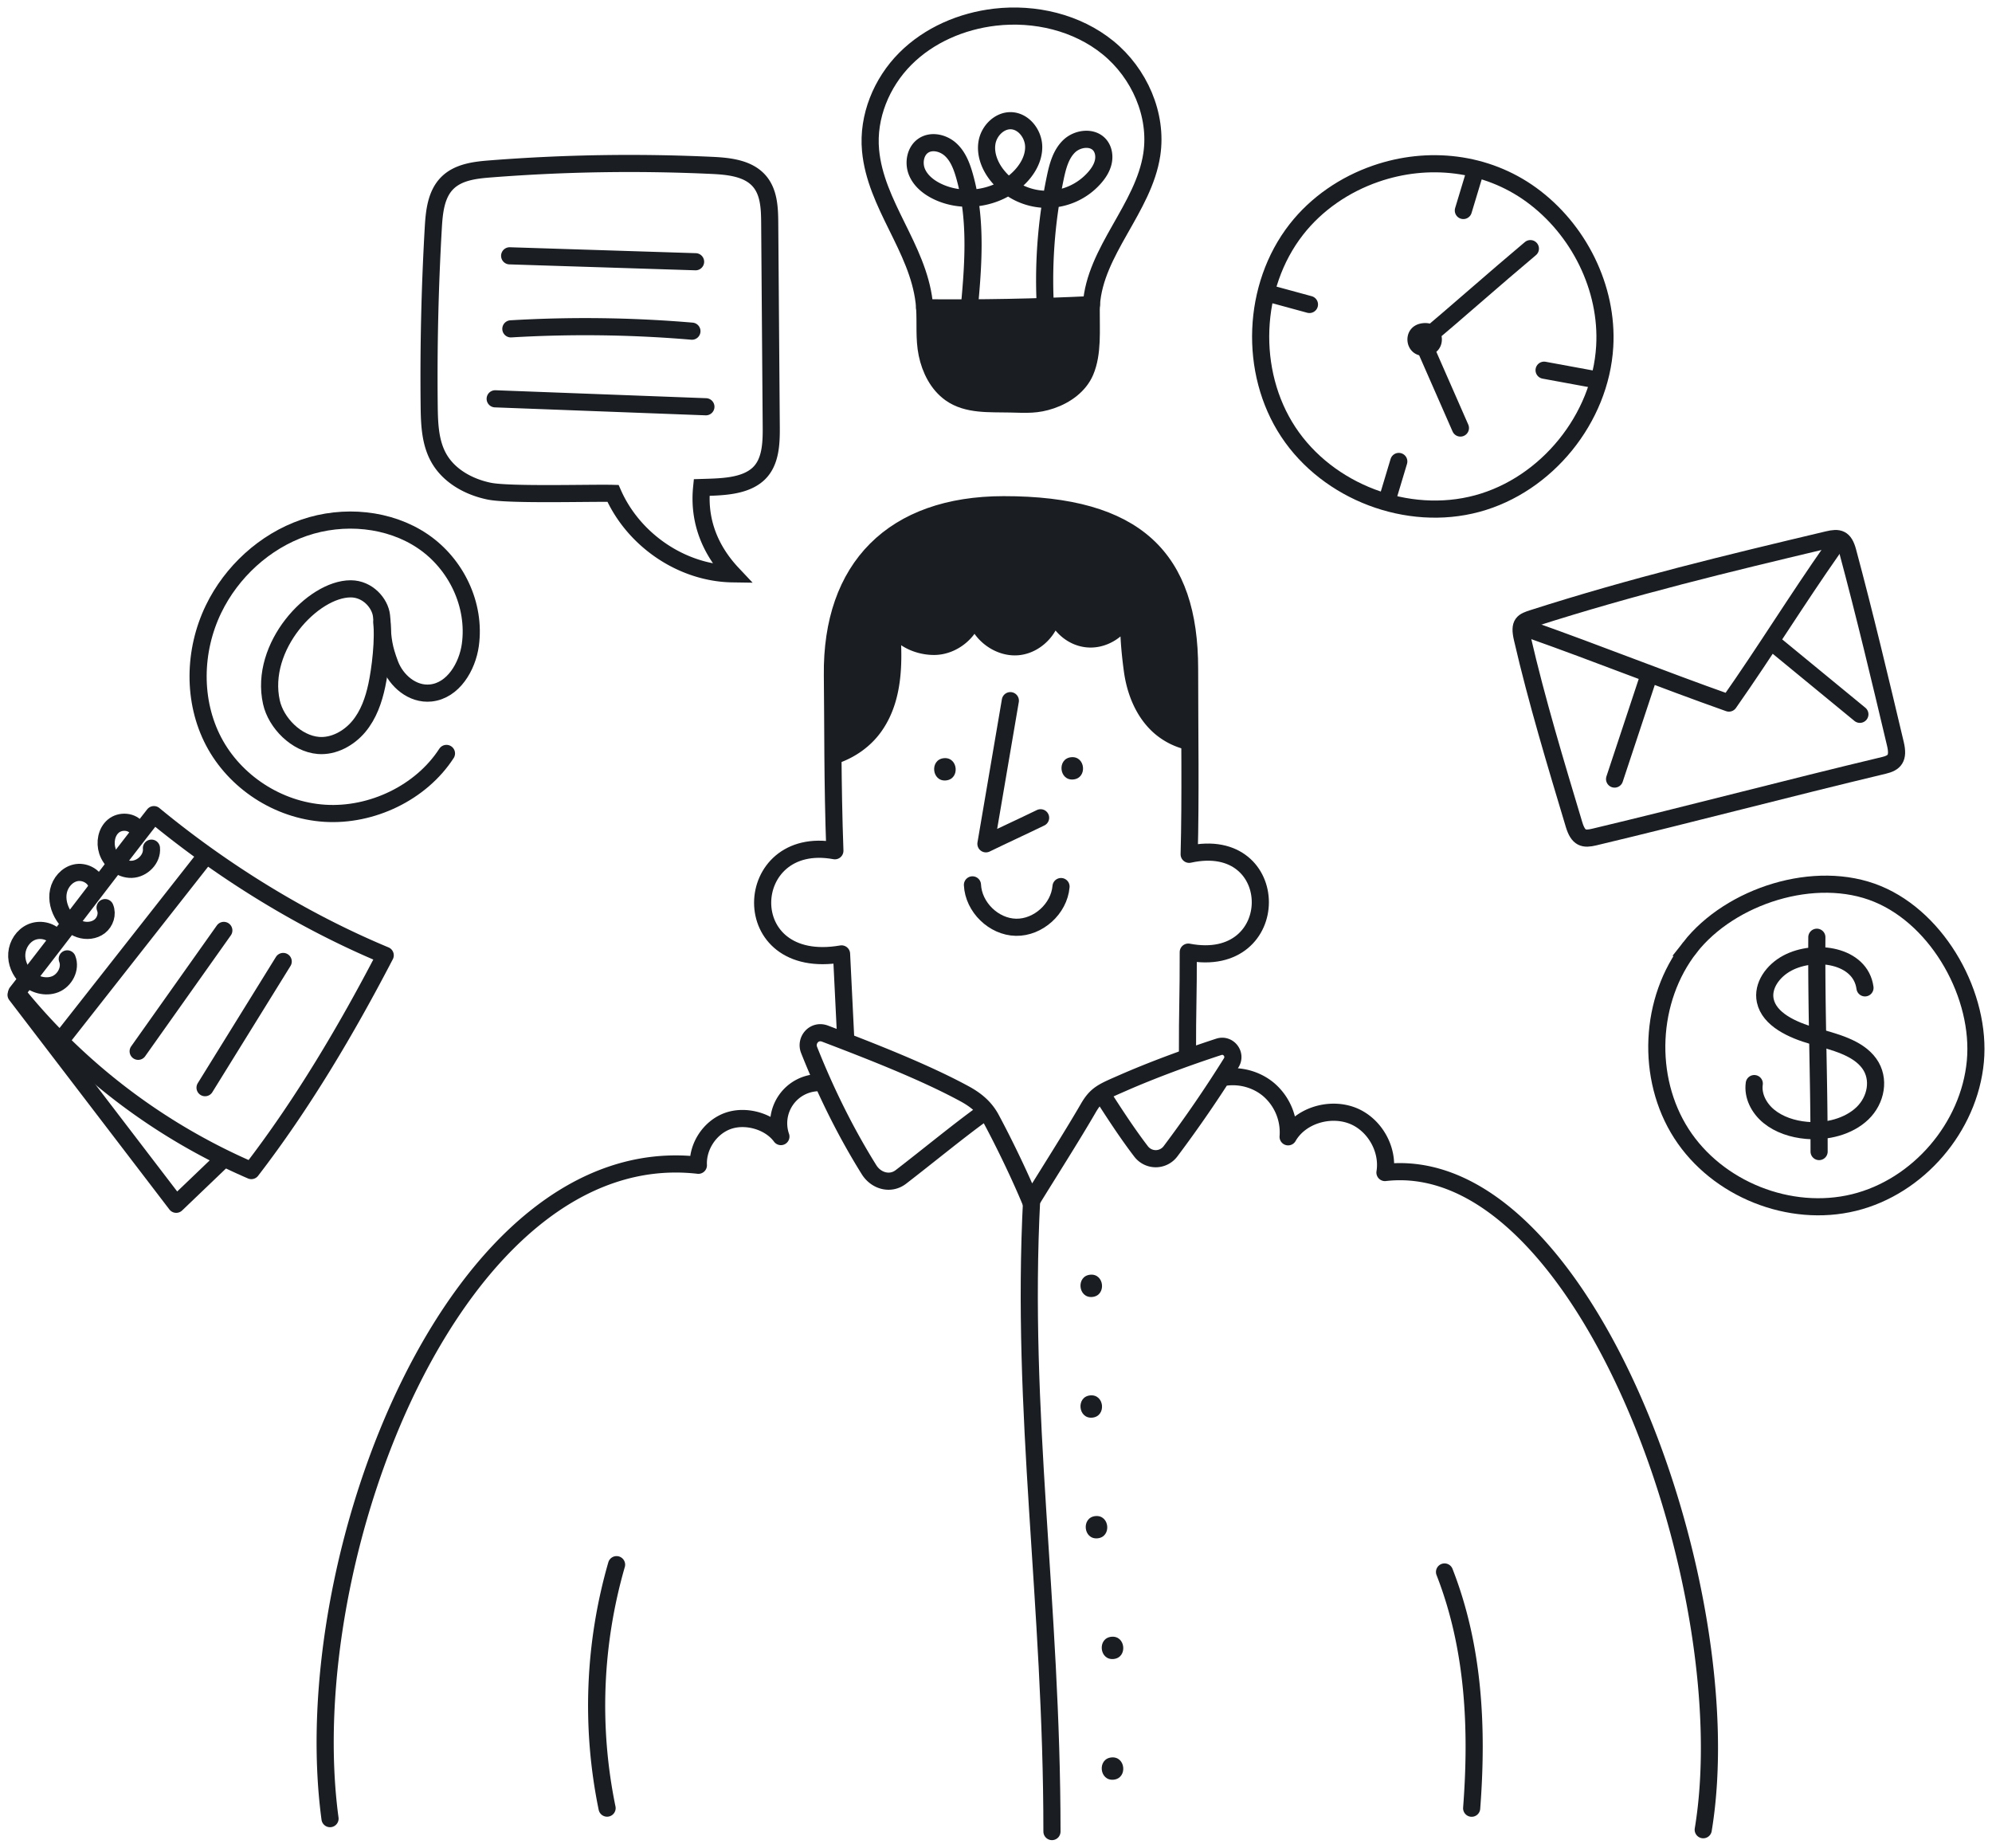<svg width="248" height="230" fill="none" xmlns="http://www.w3.org/2000/svg"><path d="M101.894 134.772a5.032 5.032 0 0 0-4.043 2.161 5.068 5.068 0 0 0-.631 4.551c-1.401-1.91-4.367-2.742-6.593-1.947-2.227.795-3.798 3.15-3.68 5.519-30.102-3.429-50.27 48.643-45.86 81.333M75.58 225.081a63.298 63.298 0 0 1 1.181-30.306M122.353 138.6c-2.971 2.136-6.846 5.328-10.196 7.908-1.315 1.01-3.089.503-3.966-.903-2.948-4.725-5.429-9.783-7.46-14.903-.479-1.205.626-2.549 1.991-2.03 5.73 2.183 12.398 4.788 17.357 7.482 1.247.678 2.483 1.575 3.307 3.109 1.655 3.072 3.663 7.253 4.943 10.358 2.154-3.508 5.093-8.107 7.166-11.684 1.036-1.788 1.826-2.045 4.382-3.167 3.517-1.538 7.764-3.117 11.863-4.456 1.184-.388 2.208.922 1.547 1.982a155.864 155.864 0 0 1-7.561 11.02 2.305 2.305 0 0 1-1.826.923 2.3 2.3 0 0 1-1.836-.903c-1.659-2.165-3.28-4.647-4.747-6.933M183.219 225.092c.754-9.839.321-19.958-3.378-29.407M152.473 134.104c1.926-.293 3.973.27 5.468 1.528a7.013 7.013 0 0 1 2.427 5.882c1.489-2.6 5.043-3.696 7.859-2.69 2.817 1.006 4.682 4.175 4.198 7.136 24.775-2.841 44.613 51.716 39.624 81.809" stroke="#1A1E23" stroke-width="2.134" stroke-linecap="round" stroke-linejoin="round"/><path d="M105.293 129.364c-.174-3.758-.347-6.861-.521-10.618-13.373 2.318-12.547-15.011-.831-12.841-.308-8.517-.235-15.879-.308-21.82-.166-13.432 7.577-21.245 21.307-21.256 16.55-.017 23.162 6.666 23.162 20.427 0 7.465.138 16.08-.053 23.091 11.79-2.612 11.873 14.478-.112 12.175.015 5.38-.113 7.231-.098 12.611" stroke="#1A1E23" stroke-width="2.134" stroke-linecap="round" stroke-linejoin="round"/><path d="m125.786 87.22-3.04 17.821c2.277-1.108 4.528-2.135 6.806-3.243M121.068 110.151c.133 2.777 2.646 5.227 5.417 5.279 2.77.053 5.374-2.299 5.611-5.068" stroke="#1A1E23" stroke-width="2.134" stroke-linecap="round" stroke-linejoin="round"/><path d="M103.927 94.03c1.946-.66 3.702-1.874 4.903-3.55 2.757-3.846 2.465-9.023 2.055-13.742.449 2.354 3.033 3.74 5.423 3.728 2.39-.012 4.637-1.904 5.063-4.262.292 2.496 2.887 4.542 5.382 4.295 2.494-.246 4.56-2.702 4.373-5.209.312 2.344 2.337 4.275 4.694 4.253 2.356-.022 4.543-1.996 4.811-4.347-.264 2.627-.008 5.618.346 8.234.354 2.617 1.388 5.228 3.353 6.988a8.281 8.281 0 0 0 3.55 1.849" stroke="#1A1E23" stroke-width="2.134" stroke-linecap="round" stroke-linejoin="round"/><path d="M124.939 62.829c-13.73.013-21.472 7.824-21.308 21.256.037 2.988.037 6.338.067 10.012 2.037-.638 3.884-1.876 5.132-3.616 2.757-3.846 2.465-9.023 2.055-13.743.449 2.355 3.033 3.742 5.423 3.729 2.389-.012 4.637-1.905 5.062-4.263.293 2.497 2.887 4.542 5.382 4.296 2.495-.246 4.56-2.703 4.373-5.21.312 2.344 2.338 4.276 4.694 4.254 2.357-.022 4.544-1.996 4.812-4.347-.264 2.626-.008 5.618.346 8.234.354 2.616 1.388 5.228 3.353 6.987a8.319 8.319 0 0 0 3.806 1.905c-.014-3.09-.035-6.167-.035-9.07 0-13.76-6.613-20.443-23.162-20.424Z" fill="#1A1E23"/><path d="M128.44 149.284c-1.388 26.666 2.527 50.216 2.527 78.716" stroke="#1A1E23" stroke-width="2.134" stroke-linecap="round" stroke-linejoin="round"/><path d="M117.775 97.15c1.778-.173 1.511-2.943-.268-2.769-1.78.175-1.511 2.944.268 2.77ZM136.647 191.495c1.777-.173 1.511-2.943-.269-2.769-1.78.175-1.511 2.944.269 2.769ZM138.64 206.518c1.776-.173 1.51-2.943-.27-2.769-1.78.174-1.511 2.944.27 2.769ZM133.631 97.03c1.776-.174 1.511-2.944-.27-2.77-1.78.175-1.51 2.944.27 2.77ZM135.995 161.449c1.777-.174 1.511-2.944-.27-2.769-1.78.174-1.51 2.943.27 2.769ZM135.995 176.473c1.777-.174 1.511-2.943-.27-2.77-1.78.174-1.51 2.944.27 2.77ZM138.64 221.542c1.776-.173 1.51-2.943-.27-2.77-1.78.174-1.511 2.944.27 2.77Z" fill="#1A1E23"/><path d="M87.352 60.686c2.41-.074 5.34-.082 7.079-1.707 1.514-1.417 1.606-3.753 1.588-5.83l-.191-25.377c-.013-1.797-.08-3.75-1.217-5.14-1.376-1.684-3.805-1.943-5.974-2.044a221.822 221.822 0 0 0-27.607.44c-1.91.146-3.986.398-5.343 1.758-1.414 1.41-1.63 3.596-1.744 5.593a323.131 323.131 0 0 0-.511 22.11c.026 2.238.101 4.582 1.203 6.53 1.27 2.25 3.747 3.604 6.273 4.122 2.525.517 12.72.205 15.41.277 2.55 5.797 8.564 9.922 14.88 10.015-2.83-3.005-4.258-6.638-3.846-10.747Z" stroke="#1A1E23" stroke-width="2.13"/><path d="m61.65 49.645 26.232.99M63.602 40.937c7.51-.444 15.043-.348 22.54.288M63.451 31.845l23.147.737M120.581 39.335c.56-5.842 1.106-11.85-.516-17.49-.341-1.185-.803-2.39-1.713-3.223-.909-.833-2.361-1.18-3.387-.5-1.025.68-1.276 2.182-.794 3.316.483 1.135 1.534 1.937 2.654 2.452 3.213 1.482 7.296.825 9.886-1.595 1.136-1.06 2.019-2.516 1.981-4.073-.038-1.556-1.234-3.124-2.785-3.194-1.466-.065-2.759 1.232-3.02 2.68-.261 1.45.331 2.946 1.242 4.099a7.916 7.916 0 0 0 5.999 3.002 7.897 7.897 0 0 0 6.144-2.69c.489-.558.907-1.201 1.076-1.925.17-.723.061-1.538-.406-2.112-.907-1.118-2.795-.879-3.832.118-1.036.997-1.427 2.48-1.724 3.891a62.134 62.134 0 0 0-1.188 16.948" stroke="#1A1E23" stroke-width="2.134" stroke-linecap="round" stroke-linejoin="round"/><path d="M115.118 38.312c.127 1.913-.089 3.836.305 5.744.393 1.908 1.332 3.79 2.921 4.917 2.093 1.482 4.863 1.25 7.424 1.312 2.105.052 3.305.147 5.108-.467 1.802-.614 3.494-1.82 4.24-3.575.971-2.28.711-5.202.737-7.68 0-.215.011-.428.025-.64-6.914.332-13.834.462-20.76.389Z" stroke="#1A1E23" stroke-width="2.134" stroke-linecap="round" stroke-linejoin="round"/><path d="M115.118 38.312c.127 1.914-.089 3.836.305 5.745.393 1.908 1.332 3.79 2.921 4.917 2.093 1.482 4.863 1.249 7.424 1.312 2.105.052 3.305.146 5.108-.468 1.802-.614 3.494-1.82 4.24-3.575.971-2.28.711-5.201.737-7.68 0-.215.011-.428.025-.64-6.914.332-13.834.462-20.76.39Z" fill="#1A1E23"/><path d="M135.879 37.923c.438-6.68 6.509-11.997 7.517-18.691.747-4.953-1.561-10.126-5.436-13.285-3.875-3.16-9.124-4.385-14.085-3.81-4.153.484-8.216 2.22-11.174 5.188-2.957 2.967-4.704 7.21-4.32 11.386.626 6.802 5.875 12.088 6.674 18.906.027.23.044.461.059.693" stroke="#1A1E23" stroke-width="2.134" stroke-linecap="round" stroke-linejoin="round"/><path d="M210.396 117.934c-5.075 6.492-5.522 16.243-1.064 23.176 4.459 6.932 13.5 10.543 21.489 8.585 7.989-1.959 14.344-9.352 15.107-17.567.751-8.086-4.489-17.669-12.172-20.845-7.749-3.208-18.352.244-23.36 6.651Z" stroke="#1A1E23" stroke-width="2.13"/><path d="M232.187 122.972c-.551-4.091-6.218-4.902-9.644-3.094-1.831.967-3.16 2.844-2.771 4.682.499 2.35 3.366 3.655 5.969 4.395 2.602.74 5.538 1.423 6.989 3.45 1.352 1.89.859 4.531-.855 6.181-1.714 1.65-4.427 2.349-6.966 2.125-1.722-.151-3.432-.713-4.693-1.748-1.26-1.035-2.026-2.574-1.812-4.074" stroke="#1A1E23" stroke-width="2.134" stroke-linecap="round" stroke-linejoin="round"/><path d="M226.194 116.671c-.06 9.616.28 17.189.28 26.678M47.957 118.918c-10.288-4.289-20.186-10.412-28.794-17.509-5.72 7.311-11.362 14.836-17.081 22.148a76.52 76.52 0 0 0 29.208 22.159c6.366-8.267 11.853-17.534 16.667-26.798ZM25.53 135.396l9.727-15.708M17.202 130.868l10.663-15.046M7.599 129.462l17.973-22.868" stroke="#1A1E23" stroke-width="2.134" stroke-linecap="round" stroke-linejoin="round"/><path d="M18.855 105.581c.13 1.345-1.121 2.597-2.468 2.637-1.347.041-2.597-.986-3.015-2.271-.35-1.076-.125-2.383.739-3.112.864-.729 2.37-.63 2.97.328M2 123.845l19.938 26.068c1.927-1.863 3.87-3.685 5.796-5.548M12.03 110.035c-.348-1.034-1.58-1.625-2.64-1.381-1.06.243-1.879 1.2-2.11 2.266-.23 1.066.074 2.205.667 3.117.477.732 1.157 1.348 1.98 1.628.823.281 1.793.189 2.48-.346.686-.534 1.016-1.534.675-2.336M6.954 116.676c-.734-.842-2.04-1.082-3.061-.632-1.02.45-1.714 1.519-1.801 2.637-.087 1.118.399 2.241 1.207 3.011.937.891 2.374 1.308 3.575.83 1.2-.479 1.977-1.956 1.499-3.159M161.39 28.565c-5.52 7.069-5.942 17.713-1.002 25.2 4.94 7.488 14.871 11.257 23.516 8.925 8.645-2.331 15.351-10.59 15.88-19.554.431-7.312-3.265-14.626-9.145-18.895-5.614-4.075-12.846-4.878-19.372-2.615-3.849 1.332-7.359 3.712-9.877 6.939ZM182.184 26.203l1.497-4.956" stroke="#1A1E23" stroke-width="2.134" stroke-linecap="round" stroke-linejoin="round"/><path d="M172.681 62.32c.487-1.626.976-3.252 1.466-4.878M157.736 36.462l5.288 1.44M198.858 47.301l-6.622-1.217M181.819 53.282l-4.742-10.806c4.549-3.818 8.904-7.71 13.453-11.526" stroke="#1A1E23" stroke-width="2.134" stroke-linecap="round" stroke-linejoin="round"/><path d="M177.564 44.289c2.845-.278 2.454-4.342-.395-4.063-2.849.28-2.454 4.341.395 4.063Z" fill="#1A1E23"/><path d="M234.529 95.28c-12.051 2.874-23.991 6.045-36.047 8.918-1.286.306-1.992.193-2.522-1.574-2.239-7.462-4.649-15.405-6.435-23.156-.443-1.92.103-2.109 1.37-2.515 12.403-3.97 24.012-6.766 36.663-9.77 1.37-.327 2.035-.2 2.483 1.464 2.092 7.788 4.069 16.085 5.934 23.96.428 1.809-.114 2.355-1.446 2.673Z" stroke="#1A1E23" stroke-width="2.134" stroke-linecap="round" stroke-linejoin="round"/><path d="M190.501 78.378c8.532 3.023 16.213 6.12 24.746 9.143 4.661-6.644 8.302-12.625 12.962-19.267M201.012 96.98c1.46-4.415 2.695-8.13 4.158-12.55M231.551 88.92l-10.59-8.702M46.911 85.316c-.389 1.826-1.023 3.663-2.249 5.128-1.226 1.465-3.126 2.51-5.024 2.352-2.736-.228-5.271-2.793-5.847-5.38-1.545-6.93 5.16-14.122 9.874-14.116 2.113 0 3.656 1.788 3.832 3.347.34 3.019-.192 6.816-.586 8.67Z" stroke="#1A1E23" stroke-width="2.134" stroke-linecap="round" stroke-linejoin="round"/><path d="M47.542 77.45c.109 2.184.234 3.192 1.01 5.247.775 2.054 2.799 3.804 5.08 3.567 2.799-.293 4.553-3.282 4.925-5.987.686-4.986-1.76-10.083-5.925-12.904-4.165-2.82-9.846-3.37-14.775-1.676-4.929 1.694-9.04 5.516-11.266 10.11-2.53 5.227-2.615 11.493.008 16.495 2.623 5 7.97 8.56 13.82 8.937 5.85.377 11.99-2.548 15.165-7.45" stroke="#1A1E23" stroke-width="2.134" stroke-linecap="round" stroke-linejoin="round"/></svg>